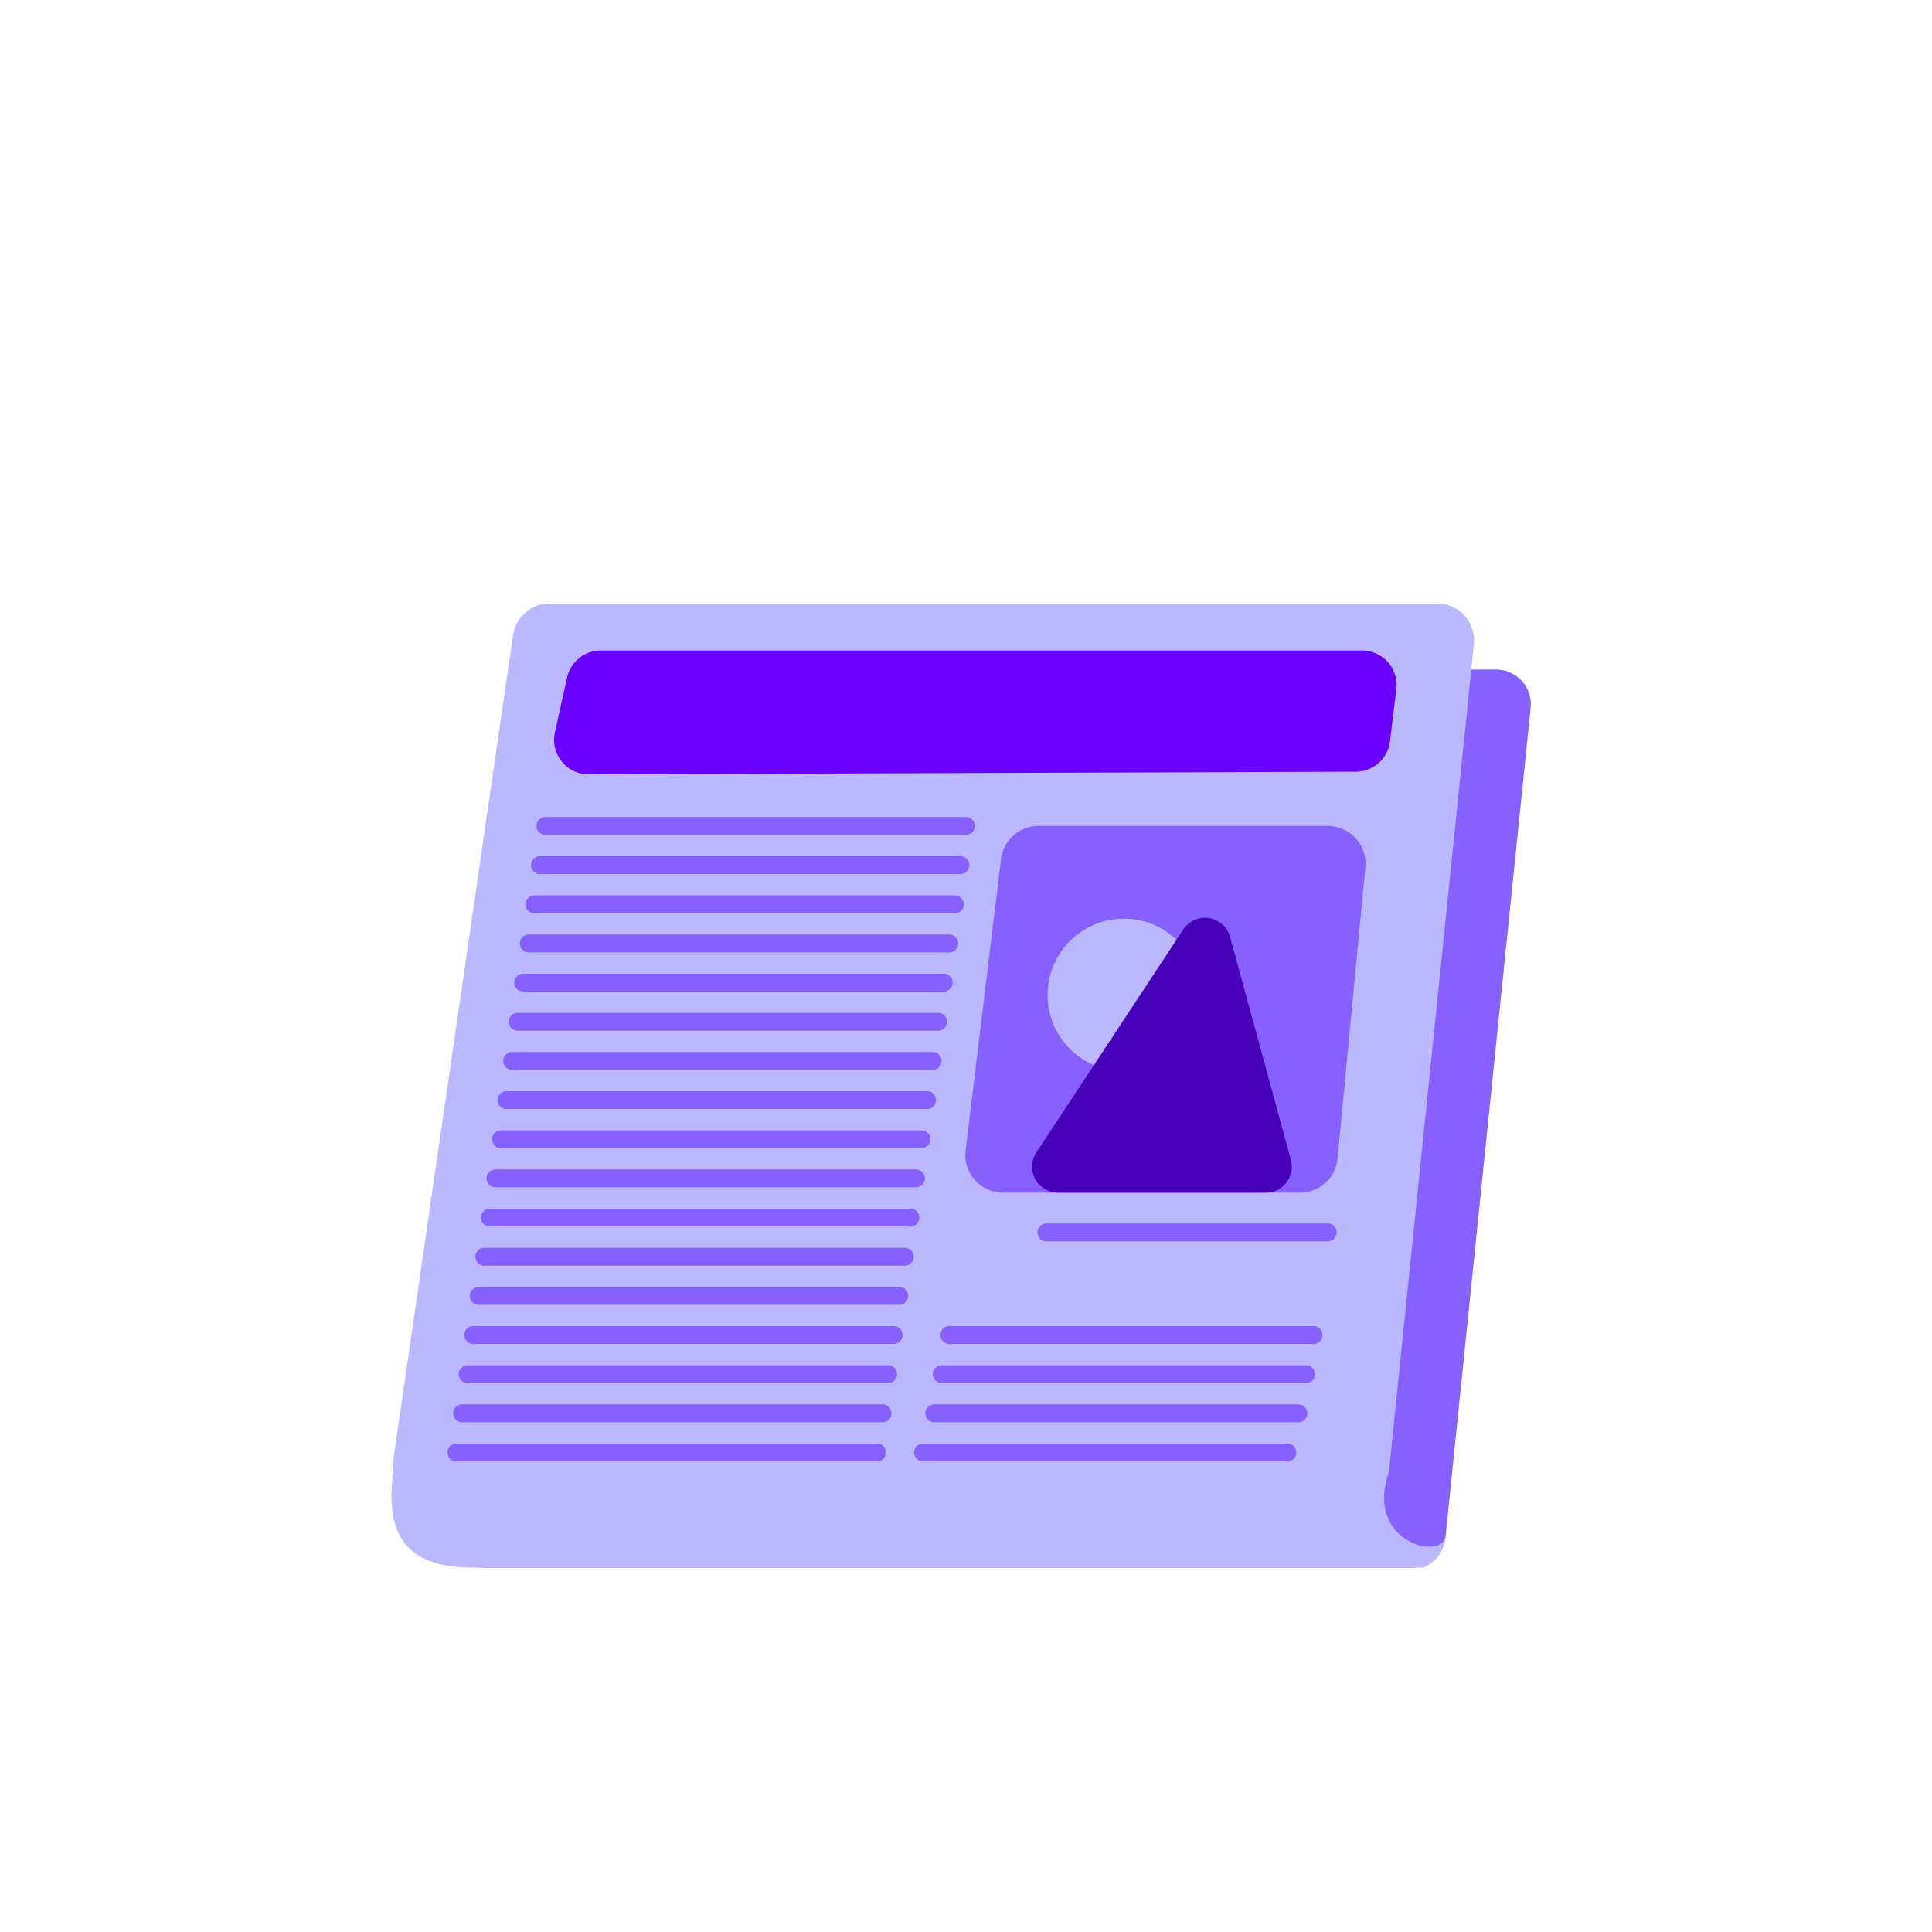 <svg xmlns="http://www.w3.org/2000/svg" viewBox="0 0 1080 1080"><defs><style>.cls-1{fill:#8761ff;}.cls-2{fill:#bbb8ff;}.cls-3{fill:#6900ff;}.cls-4{fill:none;stroke:#8761ff;stroke-linecap:round;stroke-linejoin:round;stroke-width:10px;}.cls-5{fill:#4700b7;}</style></defs><g id="LOGO"><path class="cls-1" d="M318.53,390.88,251.27,854.14a19.4,19.4,0,0,0,19.19,22.18H788.78a19.4,19.4,0,0,0,19.29-17.41l47.57-463.26a19.39,19.39,0,0,0-19.29-21.37H337.72A19.4,19.4,0,0,0,318.53,390.88Z"/><path class="cls-2" d="M219.69,824.06c-4.52,36.44,9.7,52.26,44.81,52.26H795.61s11.56-4.26,12.46-17.41c-2,13.37-42.68,3.81-32.83-32.5C784.44,792.52,236.47,688.7,219.69,824.06Z"/><path class="cls-2" d="M286.8,355.05,219.9,815.79a20.67,20.67,0,0,0,20.44,23.62H756.06a20.65,20.65,0,0,0,20.54-18.54l47.32-460.75a20.65,20.65,0,0,0-20.55-22.75H307.23A20.64,20.64,0,0,0,286.8,355.05Z"/><path class="cls-3" d="M317,378.75l-6.8,30.58a19.34,19.34,0,0,0,18.95,23.53l428.73-1.48a19.33,19.33,0,0,0,19.13-17l3.54-29.1a19.35,19.35,0,0,0-19.2-21.67H335.86A19.33,19.33,0,0,0,317,378.75Z"/><line class="cls-4" x1="304.94" y1="461.72" x2="540" y2="461.72"/><line class="cls-4" x1="301.83" y1="483.61" x2="536.89" y2="483.61"/><line class="cls-4" x1="298.72" y1="505.5" x2="533.78" y2="505.5"/><line class="cls-4" x1="295.61" y1="527.39" x2="530.67" y2="527.39"/><line class="cls-4" x1="292.5" y1="549.28" x2="527.56" y2="549.28"/><line class="cls-4" x1="289.39" y1="571.17" x2="524.44" y2="571.17"/><line class="cls-4" x1="286.28" y1="593.06" x2="521.33" y2="593.06"/><line class="cls-4" x1="283.17" y1="614.95" x2="518.22" y2="614.95"/><line class="cls-4" x1="280.06" y1="636.83" x2="515.11" y2="636.83"/><line class="cls-4" x1="276.94" y1="658.72" x2="512" y2="658.72"/><line class="cls-4" x1="273.83" y1="680.61" x2="508.89" y2="680.61"/><line class="cls-4" x1="270.72" y1="702.5" x2="505.78" y2="702.5"/><line class="cls-4" x1="267.61" y1="724.39" x2="502.67" y2="724.39"/><line class="cls-4" x1="264.5" y1="746.28" x2="499.56" y2="746.28"/><line class="cls-4" x1="261.39" y1="768.17" x2="496.44" y2="768.17"/><line class="cls-4" x1="258.28" y1="790.06" x2="493.33" y2="790.06"/><line class="cls-4" x1="255.17" y1="811.95" x2="490.22" y2="811.95"/><path class="cls-1" d="M559.58,480.26,539.76,643.09a21.09,21.09,0,0,0,20.94,23.63h166a21.08,21.08,0,0,0,21-19.08l15.54-162.83a21.09,21.09,0,0,0-21-23.09H580.51A21.08,21.08,0,0,0,559.58,480.26Z"/><line class="cls-4" x1="742.28" y1="688.94" x2="584.94" y2="688.94"/><line class="cls-4" x1="734.28" y1="746.28" x2="530.67" y2="746.28"/><line class="cls-4" x1="730.06" y1="768.17" x2="526.44" y2="768.17"/><line class="cls-4" x1="725.83" y1="790.06" x2="522.22" y2="790.06"/><line class="cls-4" x1="719.61" y1="811.95" x2="516" y2="811.95"/><circle class="cls-2" cx="628.25" cy="556.19" r="42.65"/><path class="cls-5" d="M579.34,644.21l82.15-124.64a14.52,14.52,0,0,1,26.13,4.16l34,124.65a14.51,14.51,0,0,1-14,18.34H591.46A14.52,14.52,0,0,1,579.34,644.21Z"/></g></svg>